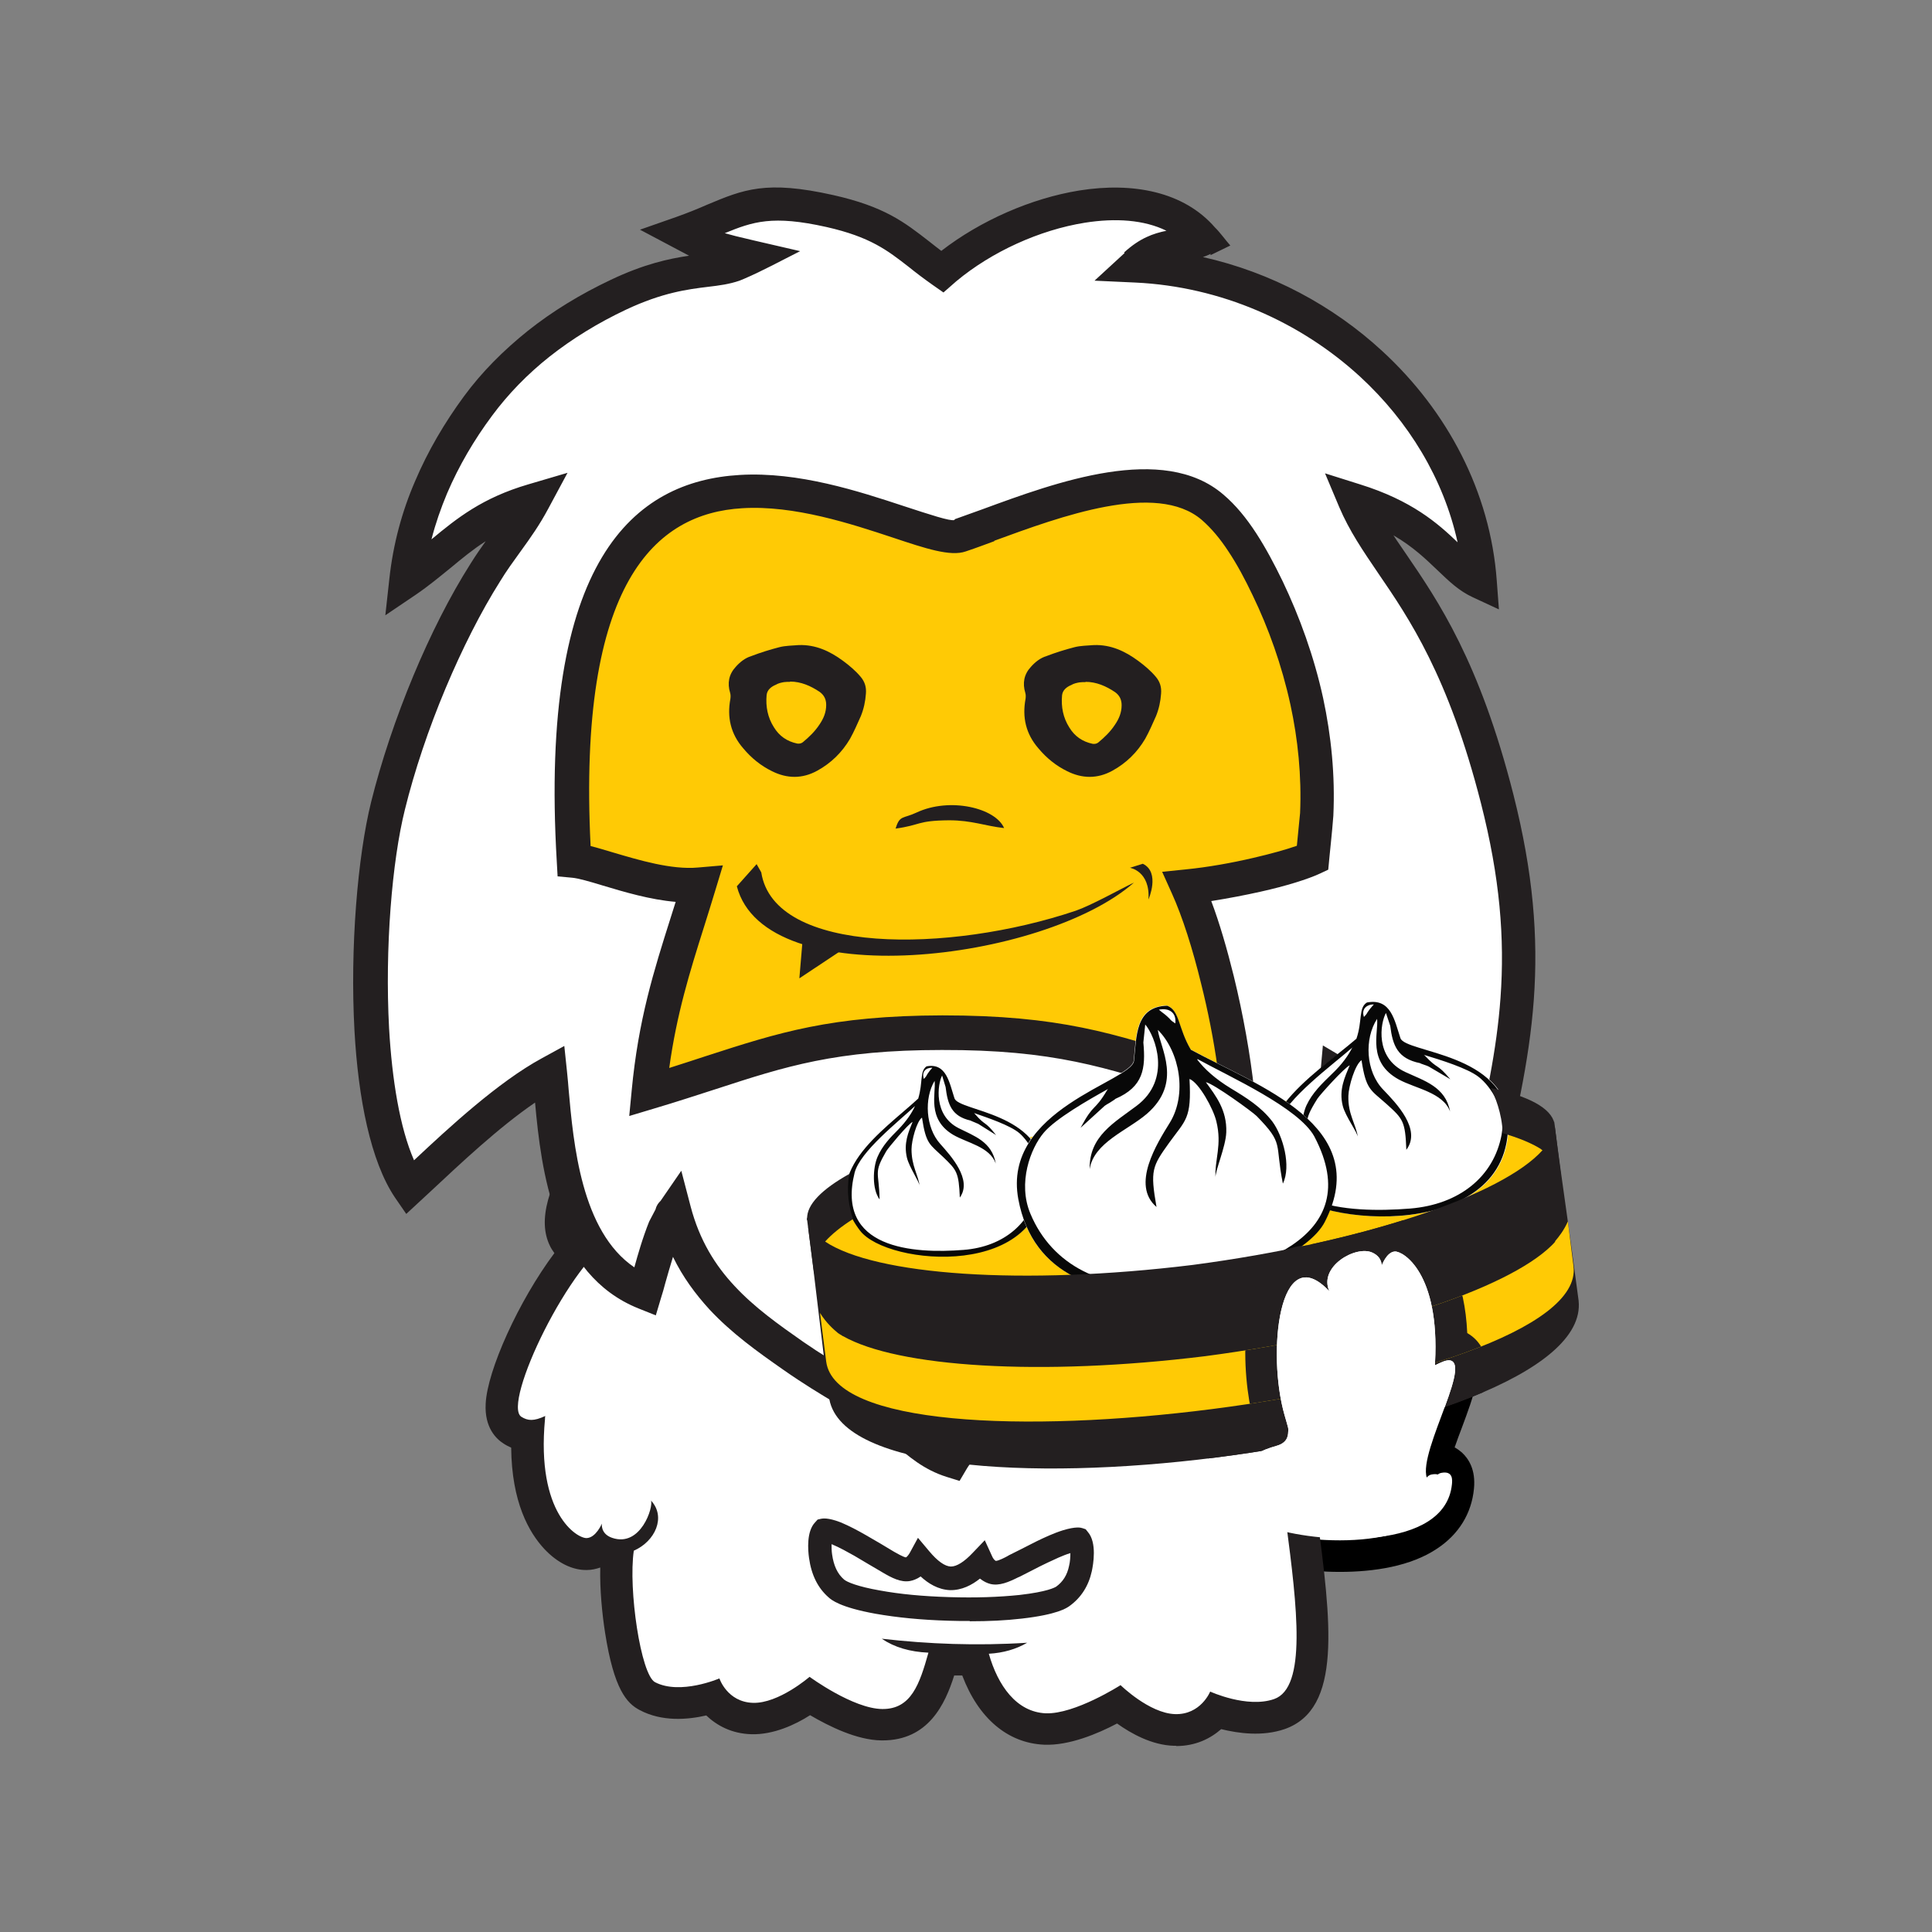 <?xml version="1.0" encoding="UTF-8"?>
<svg id="Layer_1" data-name="Layer 1" xmlns="http://www.w3.org/2000/svg" xmlns:xlink="http://www.w3.org/1999/xlink" viewBox="0 0 72 72">
  <rect x="0" y="0" width="72" height="72" fill="#808080" stroke="none"/>
  <defs>
    <style>
      .cls-1 {
        fill: #fff;
      }

      .cls-1, .cls-2, .cls-3, .cls-4 {
        fill-rule: evenodd;
      }

      .cls-5 {
        clip-path: url(#clippath-7);
      }

      .cls-6 {
        clip-path: url(#clippath-1);
      }

      .cls-7 {
        clip-path: url(#clippath-4);
      }

      .cls-2, .cls-8 {
        fill: #ffca05;
      }

      .cls-3, .cls-9 {
        fill: #231f20;
      }

      .cls-10 {
        clip-path: url(#clippath-9);
      }

      .cls-11 {
        clip-path: url(#clippath);
      }

      .cls-12 {
        clip-rule: evenodd;
      }

      .cls-12, .cls-13 {
        fill: none;
      }

      .cls-4 {
        fill: #080808;
      }

      .cls-14 {
        clip-path: url(#clippath-3);
      }

      .cls-15 {
        clip-path: url(#clippath-8);
      }

      .cls-16 {
        clip-path: url(#clippath-10);
      }
    </style>
    <clipPath id="clippath">
      <path class="cls-13" d="M58.83,48.47c.59,5.44-27.35,8.97-27.94,3.56-.29-2.25-.49-4.09-.78-6.35,.22,1.69,6.54,1.87,14.28,.92,7.73-1.02,13.75-3.03,13.54-4.72,.27,2.12,.55,3.89,.9,6.59"/>
    </clipPath>
    <clipPath id="clippath-1">
      <path class="cls-13" d="M43.45,41.36c-1.04,.13-2.06,.3-3.03,.49l.83,6.52c.99-.06,2.01-.15,3.05-.28,6.53-.83,11.85-2.95,13.32-5.11-1.97-1.72-7.66-2.45-14.18-1.61"/>
    </clipPath>
    <clipPath id="clippath-3">
      <path class="cls-12" d="M56.22,41.82c.13,4.46-7.12,3.93-8.33,2.45-1.95-2.37,1.05-4.16,2.68-5.56,.23-.67,.07-1.15,.39-1.35,.9-.17,1.03,.67,1.25,1.33,.19,.55,3.94,.55,4.02,3.13"/>
    </clipPath>
    <clipPath id="clippath-4">
      <path class="cls-12" d="M51.21,37.43c-.29,0-.48,.18-.38,.47,.15-.16,.07-.09,.18-.24,.07-.1,.1-.12,.19-.23m-.78,1.59c-.78,.68-2.5,1.94-2.77,2.82-.89,3.2,2.6,3.38,4.89,3.2,1.86-.15,3.13-1.2,3.42-2.75,.17-.92-.39-1.8-.86-2.16-.41-.32-1.41-.63-2.04-.82l.03,.02c.52,.56,.43,.26,.96,.89l-.8-.47c-.06-.03-.09-.04-.15-.06l-.14-.05s-.03-.01-.04-.02c-.84-.17-1.02-.66-1.11-1.39l-.16-.48c-.21,.38-.42,1.67,.72,2.2,.71,.33,1.5,.55,1.67,1.47-.27-.71-1.28-.85-1.91-1.19-1.19-.65-.75-1.74-.81-2.26-.48,.74-.43,1.96,.23,2.64,.47,.49,1.44,1.48,.86,2.24-.04-1.06-.12-1.15-.73-1.7-.6-.54-.77-.52-.94-1.64-.24,.16-.48,.97-.49,1.33-.02,.69,.28,1.04,.36,1.56-.01-.19-.47-.79-.57-1.19-.15-.61,.08-1.07,.26-1.51-.21,.1-1.11,1.1-1.2,1.24-.6,.95-.34,.84-.33,2.02-.34-.44-.29-1.32-.08-1.77,.22-.47,.58-.81,.95-1.17,.38-.36,.61-.69,.76-.99Zm5.78,2.8c.13,4.46-7.12,3.93-8.33,2.45-1.95-2.37,1.05-4.16,2.68-5.56,.23-.67,.07-1.15,.39-1.35,.9-.17,1.03,.67,1.25,1.33,.19,.55,3.94,.55,4.02,3.13Z"/>
    </clipPath>
    <clipPath id="clippath-7">
      <path class="cls-12" d="M37.94,44.68c1.07,5.78,10.27,3.09,11.42,.85,1.85-3.6-2.51-5.07-4.99-6.42-.48-.81-.41-1.46-.88-1.64-1.2,.03-1.14,1.15-1.24,2.06-.09,.76-4.93,1.8-4.31,5.15"/>
    </clipPath>
    <clipPath id="clippath-8">
      <path class="cls-12" d="M43.18,37.63c.37-.08,.67,.09,.62,.51-.24-.16-.12-.1-.3-.26-.12-.11-.17-.13-.31-.25m1.44,1.84c1.2,.66,3.76,1.81,4.35,2.88,2.04,3.87-2.42,5.09-5.41,5.48-2.43,.32-4.37-.68-5.17-2.6-.48-1.14,0-2.43,.5-3.02,.44-.52,1.64-1.21,2.4-1.63l-.03,.03c-.51,.86-.48,.45-1,1.42l.9-.82c.07-.05,.11-.07,.18-.11l.17-.11s.03-.02,.05-.04c1.04-.45,1.13-1.13,1.04-2.1l.07-.67c.37,.43,1,2.04-.32,3.03-.82,.62-1.78,1.13-1.75,2.36,.15-.99,1.41-1.44,2.13-2.06,1.35-1.17,.49-2.45,.41-3.13,.82,.82,1.1,2.41,.44,3.47-.47,.76-1.45,2.31-.49,3.13-.24-1.37-.16-1.51,.47-2.39,.62-.86,.84-.89,.76-2.38,.35,.13,.89,1.11,1,1.58,.22,.89-.07,1.42-.03,2.11-.03-.24,.38-1.15,.4-1.7,.03-.83-.39-1.36-.76-1.87,.3,.06,1.74,1.11,1.89,1.26,1.04,1.06,.67,.99,.98,2.52,.32-.66,0-1.78-.39-2.31-.42-.55-.97-.89-1.55-1.24-.59-.36-.98-.72-1.25-1.07Zm-6.68,5.22c1.07,5.78,10.27,3.09,11.42,.85,1.85-3.6-2.51-5.07-4.99-6.42-.48-.81-.41-1.46-.88-1.64-1.2,.03-1.14,1.15-1.24,2.06-.09,.76-4.93,1.8-4.31,5.15Z"/>
    </clipPath>
    <clipPath id="clippath-9">
      <path class="cls-13" d="M57.96,46.27h0c-.04,.05-.09,.1-.14,.15h0s0,0,0,0h0s0,0,0,0c-1.67,1.63-6.74,3.31-12.9,4.12-6.16,.76-11.48,.41-13.51-.75h0s0,0,0,0h0s0,0,0,0h-.02s0-.01,0-.01c-.06-.03-.11-.07-.16-.1h0c-.17-.14-.44-.38-.67-.75l.23,1.81c.61,4.75,28.45,1.16,27.85-3.55l-.21-1.67c-.14,.32-.34,.58-.48,.74m-1.92-2.31h0s0,0,0,0h0Z"/>
    </clipPath>
    <clipPath id="clippath-10">
      <path class="cls-13" d="M57.93,41.87h0c-.12-.58-.98-1.03-2.37-1.32,.14,.28,.42,.94,.44,1.68,.62,.18,1.12,.39,1.49,.63-1.5,1.68-6.69,3.44-13.04,4.28-6.36,.78-11.83,.38-13.7-.87,.25-.28,.6-.56,1.04-.84-.15-.44-.25-1.03-.14-1.68-1.02,.57-1.59,1.14-1.57,1.67h0s0-.04-.01-.06v.11s.01,0,.01,0h0s0,0,0,0h0s0,0,0,0h0s0,0,0,0h0s0,0,0,0h0s0,0,0,0h0s.24,1.85,.24,1.85c.61,4.75,28.45,1.16,27.85-3.55l-.25-1.98s0,.05,0,.07h0Z"/>
    </clipPath>
  </defs>
  <path d="M49.93,58.58c-1.26,0-2.45-.21-3.12-.41-1.44-.44-2.4-1.55-2.39-2.77,0-.52,.22-1.73,1.93-2.41-.46-1.74-.6-5.31,1.1-6.28,.2-.11,.55-.26,1.01-.23,.05-.06,.1-.11,.15-.17,.61-.6,1.65-1.02,2.53-.71,.13-.05,.27-.08,.41-.09,.49-.04,1.01,.2,1.47,.65,.57,.56,1.21,1.62,1.3,3.58,.23,.13,.42,.32,.55,.56,.41,.76,.07,1.67-.4,2.93-.08,.2-.17,.46-.26,.71,.11,.06,.2,.13,.27,.19,.25,.23,.52,.64,.45,1.35-.09,.93-.57,1.7-1.37,2.23-.98,.66-2.35,.87-3.63,.87Zm-3.14-3.14c.05,.1,.27,.33,.7,.46,1.14,.34,3.26,.48,4.41,.02-.63-.88-.15-2.17,.36-3.52,.06-.15,.12-.32,.18-.5-.34-.24-.53-.64-.5-1.05v-.09c.07-1.29-.12-2.05-.31-2.47-.22,.1-.48,.14-.73,.08-.2-.04-.39-.13-.54-.26,.02,.41-.17,.81-.53,1.05-.4,.27-.92,.26-1.31,0-.17,.76-.21,2.17,.11,3.3l.07,.24c.09,.32,.14,.5,.11,.77-.04,.79-.52,1.39-1.29,1.6h0c-.46,.13-.68,.29-.75,.36Zm7.04-3.54h0Zm-3.87-4.77h0s0,0,0,0Z"/>
  <path class="cls-1" d="M47.22,53.94c.46-.13,.42-.46,.43-.56,0-.11,.03,0-.14-.59-.66-2.3-.21-6.61,1.67-4.61-.41-.92,.99-1.72,1.6-1.44,.38,.17,.35,.49,.35,.49,0,0,.18-.51,.49-.53,.31-.02,1.68,.8,1.5,4.14,0,.03,0,.07,0,.1,.22-.11,.43-.21,.57-.18,.82,.19-1.47,3.88-.78,4.53,.12,.12,.18-.29,.44-.34,.46-.09,.41,.29,.4,.42-.25,2.5-4.86,2.2-6.6,1.67-1.74-.52-2.4-2.41,.07-3.1"/>
  <path class="cls-1" d="M50.13,47.09c-.03,1.08-1.57,2.98-2.04,2.31-2.06,1.91,1.84,13.07-.61,13.92-1.01,.35-2.38-.28-2.38-.28,0,0-.35,.87-1.31,.84-.96-.03-2.03-1.08-2.03-1.08,0,0-1.7,1.09-2.79,1.05-1.09-.05-1.78-1.03-2.12-2.22,.54-.03,1.02-.17,1.43-.41-1.88,.12-3.68,.05-5.42-.15,.47,.32,1.05,.49,1.74,.52-.33,1.17-.64,2.11-1.72,2.1-1.09-.01-2.71-1.2-2.71-1.2,0,0-1.15,1-2.11,.97-.96-.03-1.25-.91-1.25-.91,0,0-1.46,.63-2.4,.14-.53-.28-1-3.47-.79-4.9,.8-.35,1.21-1.26,.64-1.87,.1,.23-.38,1.76-1.45,1.39-.44-.15-.38-.53-.38-.53,0,0-.22,.53-.57,.54-.35,.01-1.88-.9-1.55-4.43,0-.04,0-.08,.01-.12-.43,.2-.65,.18-.89,.03-.74-.47,1.85-5.88,3.54-6.72-3.79,1.13,.9-5.23,1.62-5.73l-.42,.17s-.52,.19-.96,.27c-.44,.08-.8,.1-.68-.17,.45-1.01,1.79-2.88,4.75-3.24,.06-.86-2-.27-1.54-.65,1.74-1.48,4.46-1.73,6.64-1.26,.17-.1-1.51-.69-2.1-.63,.52-.57,4.32-1.24,5.03,.85,.49-1.17,3.27-2.13,4.52-1.28-.61,.2-1.05,.32-1.63,1.01,.22-.1,3.96-2.44,8.77,.72,.43,.41-1.43,.27-1.66,.63,2.26,.41,3.76,1.92,4.59,3.44,.14,.26-.25,.23-.69,.13-.44-.1-.92-.28-.94-.32l-.36-.16c1.38,1.32,3.24,5.98,3.13,7.09-.04,.38-.56,.15-.88,.16"/>
  <path class="cls-9" d="M43.83,65.06s-.05,0-.08,0c-.81-.02-1.59-.45-2.12-.83-.72,.38-1.79,.83-2.72,.79-1.36-.06-2.45-.99-3.05-2.58-.1,0-.2,0-.3,0-.34,1.08-.97,2.42-2.67,2.42-.01,0-.03,0-.04,0-.92-.01-1.96-.53-2.66-.94-.56,.36-1.37,.73-2.18,.71-.75-.02-1.3-.33-1.69-.7-.7,.16-1.65,.24-2.48-.2-.48-.25-.96-.77-1.29-2.88-.11-.7-.2-1.62-.18-2.43h-.01c-.15,.05-.31,.09-.49,.09-.53,.01-1.09-.26-1.58-.78-.58-.62-1.22-1.75-1.24-3.78-.09-.04-.19-.09-.28-.15-.27-.17-.72-.59-.67-1.49,.06-1.24,1.23-3.83,2.56-5.61-.07-.1-.13-.19-.17-.28-.45-.93-.1-2.23,1.15-4.21,.08-.13,.17-.27,.27-.41-.12-.08-.24-.18-.34-.31-.3-.38-.35-.89-.14-1.36,.26-.59,1.11-2.16,3.06-3.15-.05-.36,.05-.81,.47-1.16,1.25-1.06,2.82-1.56,4.37-1.71,.02-.03,.04-.05,.06-.07,.76-.84,2.95-1.14,4.4-.85,.63,.13,1.16,.36,1.6,.69,.46-.31,1.01-.57,1.63-.75,1.33-.39,2.58-.28,3.43,.28,1.86-.3,4.36-.1,7.15,1.73,.06,.04,.12,.09,.17,.14,.38,.37,.52,.87,.37,1.34,1.44,.91,2.32,2.17,2.78,3.01,.26,.47,.23,1.02-.08,1.42-.14,.18-.3,.3-.47,.39,1.07,2.05,1.93,4.6,1.83,5.62-.04,.4-.23,.74-.53,.98-.21,.16-.43,.24-.64,.28-.45,1.06-1.36,2.09-2.19,2.34-.04,.01-.08,.02-.12,.03-.25,1.15,.13,4.04,.35,5.69,.54,4.09,.96,7.31-1.2,8.06-.82,.28-1.71,.16-2.36,0-.4,.35-.95,.63-1.68,.63Zm-2.08-3.44c.3,0,.6,.12,.83,.34,.35,.34,.96,.74,1.24,.75,.04,0,.12,0,.19-.12,.11-.31,.32-.53,.63-.66,.31-.14,.65-.09,.95,.05,.35,.16,1.01,.33,1.41,.26,.37-.74-.03-3.74-.27-5.55-.48-3.64-.89-6.79,.56-8.14,.25-.23,.59-.34,.92-.31,.03,0,.06,0,.08,.01,.3-.32,.65-.92,.66-1.18,.01-.48,.31-.88,.73-1.06-.44-1.52-1.68-4.42-2.6-5.3-.42-.4-.48-1.04-.16-1.52,.09-.13,.19-.23,.31-.31-.57-.43-1.28-.79-2.16-.95-.38-.07-.71-.33-.87-.68-.16-.36-.13-.77,.08-1.1,0-.01,.01-.02,.02-.03-2.63-.94-4.65-.15-5.5,.31-.06,.03-.11,.06-.13,.07-.5,.23-1.1,.08-1.43-.36-.11-.15-.18-.31-.22-.48-.37,.19-.6,.39-.65,.49-.19,.45-.64,.73-1.13,.72-.49-.02-.92-.33-1.07-.8-.05-.15-.16-.33-.56-.48-.03,0-.05-.02-.08-.03-.04,.36-.24,.7-.56,.9-.26,.16-.57,.22-.87,.15-1.08-.23-2.52-.29-3.81,.07,.11,.23,.15,.5,.13,.77-.04,.56-.47,1.02-1.03,1.09-.96,.12-1.7,.42-2.26,.78,.19,.11,.35,.27,.46,.47,.28,.52,.13,1.16-.34,1.5-.52,.46-1.92,2.44-2.42,3.61,.51-.04,1,.25,1.2,.74,.23,.57-.02,1.21-.57,1.49-.87,.44-2.32,3.06-2.84,4.52,.12,.04,.24,.09,.34,.17,.34,.25,.53,.66,.48,1.08v.1c-.15,1.48,.08,2.3,.31,2.75,.27-.17,.6-.23,.94-.14,.13,.03,.25,.09,.36,.17,.04-.34,.23-.65,.53-.85,.48-.31,1.11-.24,1.5,.18,.49,.51,.69,1.21,.55,1.9-.11,.56-.44,1.08-.91,1.46-.03,1.06,.2,2.59,.42,3.22,.32,.02,.82-.08,1.18-.23,.32-.13,.67-.17,.98-.01,.3,.15,.52,.38,.6,.71,.06,.11,.13,.12,.17,.12h0c.28,0,.91-.36,1.29-.68,.42-.36,1.02-.38,1.47-.06,.64,.46,1.61,.97,2.03,.97,.06,0,.09,0,.09,0,0,0,.02-.02,.03-.03-.29-.11-.57-.25-.82-.42-.45-.31-.63-.88-.44-1.39,.19-.51,.7-.82,1.24-.76,1.77,.2,3.47,.25,5.21,.15,.54-.03,1.04,.31,1.2,.83,.16,.52-.06,1.08-.52,1.36-.11,.07-.23,.13-.35,.18,.14,.15,.3,.25,.49,.26,.42,.01,1.43-.43,2.11-.86,.19-.12,.42-.18,.63-.18Zm2.25,.98h0Zm-16.09-.43h0s0,0,0,0Zm-4.76-5.8s0,0,0,0c0,0,0,0,0,0Zm2.1-15.06s-.01,0-.02,.01c0,0,.01,0,.02-.01Zm-2.09-1.45h0s0,0,0,0Zm0,0s0,0,0,0c0,0,0,0,0,0Zm0,0s0,0,0,0c0,0,0,0,0,0Zm0,0s0,0,0,0c0,0,0,0,0,0Zm0,0s0,0,0,0c0,0,0,0,0,0Zm0,0s0,0,0,0c0,0,0,0,0,0Zm0,0h0s0,0,0,0Zm0,0s0,0,0,0c0,0,0,0,0,0Zm0,0s0,0,0,0c0,0,0,0,0,0Zm0,0s0,0,0,0c0,0,0,0,0,0Zm0,0s0,0,0,0c0,0,0,0,0,0Zm26.09-.41s0,0,0,0c0,0,0,0,0,0Zm0,0s0,0,0,0c0,0,0,0,0,0Zm0,0s0,0,0,0c0,0,0,0,0,0Zm0,0s0,0,0,0c0,0,0,0,0,0Zm0,0s0,0,0,0c0,0,0,0,0,0Zm0,0s0,0,0,0c0,0,0,0,0,0Zm0,0s0,0,0,0c0,0,0,0,0,0Zm0,0s0,0,0,0c0,0,0,0,0,0Zm0,0s0,0,0,0c0,0,0,0,0,0Zm0,0s0,0,0,0c0,0,0,0,0,0Zm0,0h0s0,0,0,0Zm0,0s0,0,0,0c0,0,0,0,0,0Zm0,0s0,0,0,0c0,0,0,0,0,0Zm0,0s0,0,0,0c0,0,0,0,0,0Zm0,0s0,0,0,0c0,0,0,0,0,0Zm0,0s0,0,0,0c0,0,0,0,0,0Zm0,0h0s0,0,0,0Z"/>
  <path class="cls-1" d="M50.13,47.09c-.03,1.08-1.57,2.98-2.04,2.31-2.06,1.91,1.84,13.07-.61,13.92-1.01,.35-2.38-.28-2.38-.28,0,0-.35,.87-1.31,.84-.96-.03-2.03-1.08-2.03-1.08,0,0-1.7,1.09-2.79,1.05-1.09-.05-1.78-1.03-2.12-2.22,.54-.03,1.02-.17,1.43-.41-1.88,.12-3.68,.05-5.42-.15,.47,.32,1.05,.49,1.74,.52-.33,1.17-.64,2.11-1.72,2.1-1.09-.01-2.71-1.2-2.71-1.2,0,0-1.15,1-2.11,.97-.96-.03-1.25-.91-1.25-.91,0,0-1.46,.63-2.4,.14-.53-.28-1-3.47-.79-4.9,.8-.35,1.21-1.26,.64-1.87,.1,.23-.38,1.76-1.45,1.39-.44-.15-.38-.53-.38-.53,0,0-.22,.53-.57,.54-.35,.01-1.88-.9-1.55-4.43,0-.04,0-.08,.01-.12-.43,.2-.65,.18-.89,.03-.74-.47,1.85-5.88,3.54-6.72-3.79,1.13,.9-5.23,1.62-5.73l-.42,.17s-.52,.19-.96,.27c-.44,.08-.8,.1-.68-.17,.45-1.01,1.79-2.88,4.75-3.24,.06-.86-2-.27-1.54-.65,1.74-1.48,4.46-1.73,6.64-1.26,.17-.1-1.51-.69-2.1-.63,.52-.57,4.32-1.24,5.03,.85,.49-1.17,3.27-2.13,4.52-1.28-.61,.2-1.05,.32-1.63,1.01,.22-.1,3.96-2.44,8.77,.72,.43,.41-1.43,.27-1.66,.63,2.26,.41,3.76,1.92,4.59,3.44,.14,.26-.25,.23-.69,.13-.44-.1-.92-.28-.94-.32l-.36-.16c1.38,1.32,3.24,5.98,3.13,7.09-.04,.38-.56,.15-.88,.16"/>
  <path class="cls-9" d="M36.15,60.41c-.26,0-.52,0-.79-.01-1.04-.03-1.93-.12-2.73-.26-1.33-.24-1.65-.52-1.75-.61-.4-.35-.64-.83-.73-1.47-.04-.29-.1-.99,.23-1.33l.09-.1,.13-.03c.06-.01,.25-.05,.72,.13,.34,.14,.67,.32,.95,.48,.18,.11,.37,.21,.55,.32,.15,.09,.3,.18,.45,.27l.05,.03c.09,.05,.33,.19,.44,.21,.04-.02,.09-.08,.14-.16l.31-.57,.42,.5c.31,.37,.58,.56,.8,.57,0,0,0,0,.01,0,.21,0,.49-.17,.81-.51l.45-.47,.27,.59c.04,.1,.1,.16,.14,.18,.1,0,.35-.13,.44-.18l.05-.03c.15-.08,.31-.15,.46-.23,.19-.1,.38-.19,.57-.29,.29-.14,.63-.3,.98-.41,.49-.15,.67-.1,.73-.08l.12,.04,.08,.1c.35,.4,.2,1.22,.15,1.46-.12,.55-.4,.99-.83,1.3-.11,.08-.46,.32-1.78,.47-.6,.07-1.23,.1-1.94,.1Zm-5.16-2.86c0,.11,0,.25,.02,.38,.06,.42,.2,.72,.44,.93,.11,.1,.53,.27,1.33,.41,.76,.14,1.61,.22,2.6,.25,.98,.03,1.83,0,2.61-.08,1.05-.12,1.32-.28,1.37-.31,.25-.18,.41-.43,.48-.77,.04-.16,.05-.34,.05-.48,0,0,0,0,0,0-.3,.09-.6,.24-.86,.36-.19,.09-.37,.18-.56,.28-.16,.08-.31,.16-.47,.24l-.05,.02c-.36,.18-.71,.33-1.04,.25-.12-.03-.25-.09-.39-.2-.3,.24-.68,.44-1.12,.43-.44-.02-.81-.25-1.09-.51-.14,.1-.29,.15-.4,.17-.34,.06-.68-.12-1.02-.32l-.05-.03c-.15-.09-.31-.18-.46-.27-.18-.11-.36-.21-.54-.32-.25-.14-.55-.31-.84-.43Zm8.88,.09h0Zm-8.85-.33"/>
  <path class="cls-2" d="M21.37,21.02c.09-.19,.18-.37,.29-.56,2.85-7.25,10.95-.63,13.5-1.5,2.75-.95,7.77-3.23,10.23-1.14,.9,.77,1.59,1.95,2.24,3.28,1.26,2.62,2.15,5.84,1.99,9.19l-.17,1.76c-.82,.39-3.16,.97-5.08,1.16,.93,2.07,1.75,5.64,2.04,8.32-4.47-1.41-6.55-2.41-11.98-2.4-5.57,0-7.42,1.08-11.9,2.41,.33-3.43,1.16-5.55,2.03-8.42-1.83,.15-4.12-.89-5.07-.99-.33-2.54,.07-8.96,1.89-11.13Z"/>
  <path class="cls-9" d="M22.5,41.58v-.04c.27-2.81,.87-4.71,1.57-6.92,.15-.47,.3-.96,.46-1.47-1.2,.09-2.57-.32-3.67-.65-.56-.17-1.05-.31-1.37-.34h-.02s0-.02,0-.02c-.15-1.16-.17-3.37,.14-5.71,.33-2.55,.96-4.48,1.75-5.43,.09-.19,.18-.37,.29-.56,.87-2.21,2.29-3.33,4.35-3.43,.11,0,.22,0,.33,0,1.69,0,3.5,.63,5.11,1.19,1.57,.54,2.93,1.02,3.72,.74,.35-.12,.73-.26,1.14-.41,1.41-.52,3.16-1.16,4.81-1.44,1.94-.33,3.35-.09,4.31,.72,1,.85,1.72,2.21,2.24,3.29,1.01,2.09,2.17,5.39,1.99,9.21l-.17,1.78h-.01c-.81,.39-3.14,.97-5.05,1.17,.99,2.21,1.77,5.84,2.03,8.29v.04s-.03-.01-.03-.01c-.67-.21-1.28-.41-1.87-.6-3.29-1.08-5.47-1.79-10.03-1.79-.03,0-.05,0-.08,0-4.41,0-6.5,.68-9.39,1.62-.77,.25-1.57,.51-2.5,.79h-.03Zm2.09-8.47v.03c-.17,.52-.33,1.02-.48,1.51-.69,2.19-1.29,4.09-1.56,6.87,.91-.27,1.7-.53,2.47-.78,2.89-.94,4.98-1.62,9.4-1.62h.08c4.57,0,6.75,.71,10.04,1.79,.58,.19,1.18,.39,1.84,.59-.31-2.87-1.16-6.34-2.03-8.27v-.03s.02,0,.02,0c1.91-.19,4.24-.77,5.06-1.15l.17-1.75c.18-3.8-.98-7.09-1.99-9.18-.52-1.08-1.24-2.43-2.23-3.28-2.13-1.82-6.31-.29-9.07,.73-.41,.15-.79,.29-1.14,.41-.81,.28-2.18-.19-3.75-.74-1.71-.59-3.65-1.27-5.42-1.18-2.04,.1-3.45,1.22-4.31,3.41-.11,.19-.2,.37-.29,.56h0c-.79,.95-1.41,2.87-1.75,5.42-.3,2.32-.29,4.52-.14,5.68,.33,.04,.81,.18,1.36,.34,1.11,.33,2.49,.74,3.69,.64h.04Z"/>
  <path class="cls-1" d="M42.31,9.88c.95-.87,1.65-.56,2.53-.99-2-2.41-6.92-1.21-9.73,1.21-1.42-1-1.89-1.74-4.19-2.25-2.94-.66-3.38,.05-5.49,.79l1.14,.6c.51,.14,.89,.23,1.37,.34l-.39,.2c-.06,.02-.13,.05-.2,.08-.94,.32-2.11,.07-4.31,1.11-2.14,1.01-3.95,2.41-5.23,4.15-1.39,1.88-2.39,4.04-2.66,6.5,1.54-1.04,2.39-2.27,4.7-2.95-.51,.95-1.11,1.62-1.77,2.66-1.53,2.4-2.92,5.85-3.63,8.7-.88,3.54-1.1,11.44,.8,14.24,1.27-1.18,3.42-3.28,5.22-4.26,.22,2.21,.33,6.87,3.55,8.16,.13-.44,.26-.97,.44-1.52,.08-.24,.2-.61,.3-.85l.25-.49c.01-.09,.06-.11,.1-.16,.72,2.73,2.53,4.06,4.44,5.4,1,.7,1.97,1.23,2.94,1.84,1.13,.71,1.75,1.67,2.95,2.06,.84-1.44,3.88-2.92,5.53-4.05,1.99-1.38,2.95-2.3,3.98-4.47l.39-.8,.94,3.07c2.69-1.66,3.15-4.08,3.53-8.16,2.99,1.76,4.07,3.53,5.37,4.33,1.33-5.26,2.05-8.87,.6-14.57-1.81-7.12-4.22-8.53-5.31-11.12,2.99,.93,3.51,2.51,4.68,3.05-.45-6.35-6.19-11.49-12.84-11.81m-6.53,10.07c2.52-.87,7.14-2.97,9.39-1.05,.83,.71,1.46,1.79,2.06,3.02,1.15,2.4,1.97,5.36,1.83,8.44l-.15,1.62c-.75,.36-2.9,.89-4.66,1.07,.86,1.9,1.61,5.18,1.87,7.64-4.11-1.29-6.01-2.21-11-2.2-5.12,0-6.81,.99-10.92,2.21,.3-3.15,1.07-5.1,1.86-7.73-1.68,.14-3.78-.82-4.66-.91-1.26-21.13,12.53-11.46,14.39-12.11Z"/>
  <path class="cls-9" d="M45.12,9.46c-.1,.05-.2,.09-.29,.12,2.54,.57,4.85,1.81,6.69,3.51,2.41,2.22,4.02,5.23,4.26,8.55l.08,1.07-.97-.45c-.52-.24-.88-.59-1.32-1.01-.42-.4-.9-.87-1.64-1.3,.14,.22,.3,.44,.46,.68,1.21,1.77,2.75,4.02,4.01,8.98,.74,2.92,.93,5.31,.76,7.65-.17,2.32-.69,4.57-1.36,7.23l-.21,.84-.74-.45c-.56-.35-1.05-.82-1.64-1.39-.72-.69-1.58-1.53-2.86-2.39-.17,1.63-.4,2.98-.83,4.13-.55,1.46-1.42,2.58-2.89,3.49l-.7,.43-.71-2.32c-.43,.82-.88,1.46-1.41,2.04-.66,.72-1.43,1.32-2.46,2.03-.49,.34-1.07,.69-1.67,1.06-1.48,.89-3.14,1.9-3.66,2.79l-.26,.44-.48-.15c-.86-.27-1.43-.77-2.02-1.28-.33-.29-.68-.59-1.08-.84-.28-.18-.64-.39-.99-.6-.64-.38-1.28-.77-1.98-1.26-.99-.69-1.95-1.38-2.77-2.26-.52-.57-.99-1.2-1.36-1.96h0c-.11,.35-.2,.68-.29,.99-.05,.19-.1,.37-.15,.52l-.2,.67-.65-.26c-3.14-1.26-3.62-5.13-3.85-7.67-1.35,.92-2.8,2.29-3.85,3.27l-.95,.88-.42-.61c-.91-1.35-1.37-3.7-1.51-6.22-.17-3.1,.12-6.5,.62-8.52,.37-1.49,.92-3.14,1.58-4.72,.63-1.51,1.36-2.96,2.13-4.17,.2-.32,.39-.59,.56-.83-.47,.3-.88,.64-1.29,.98-.42,.34-.84,.69-1.31,1.01l-1.14,.77,.15-1.36c.14-1.29,.47-2.51,.96-3.64,.48-1.13,1.1-2.18,1.82-3.16,.66-.9,1.47-1.71,2.38-2.44,.93-.74,1.97-1.37,3.09-1.9,1.24-.59,2.17-.79,2.92-.9l-1.83-.97,1.37-.48c.42-.15,.79-.3,1.13-.45h0c1.36-.57,2.2-.92,4.7-.36,1.91,.43,2.64,1,3.58,1.73,.14,.11,.29,.23,.45,.35,1.46-1.13,3.35-1.96,5.14-2.25,2-.32,3.9,.04,5.06,1.38,.17,.16,.4,.48,.57,.67l-.74,.36Zm-3.23-.05c.59-.54,1.09-.71,1.58-.81-.83-.41-1.9-.48-3.04-.3-1.69,.27-3.47,1.08-4.79,2.18l-.48,.42-.4-.28c-.34-.24-.63-.46-.89-.67-.81-.63-1.44-1.12-3.07-1.49-2.01-.45-2.74-.2-3.79,.23l.41,.11c.21,.05,.43,.1,.67,.16l1.73,.4c-.68,.34-1.39,.73-2.09,1.03-.05,.02-.1,.04-.17,.07-.38,.13-.75,.18-1.18,.23-.74,.09-1.69,.21-3.05,.85-1.04,.49-2,1.08-2.85,1.75-.82,.65-1.54,1.39-2.14,2.2-.67,.9-1.24,1.87-1.68,2.9-.23,.55-.43,1.12-.58,1.71,.95-.79,1.9-1.55,3.61-2.05l1.46-.43-.72,1.34c-.32,.6-.66,1.08-1.03,1.59-.26,.36-.53,.73-.76,1.11-.72,1.14-1.42,2.53-2.03,3.98-.64,1.52-1.17,3.11-1.52,4.53-.48,1.92-.75,5.17-.59,8.15,.11,1.92,.4,3.71,.93,4.92,1.3-1.22,3.14-2.92,4.76-3.8l.84-.46,.1,.95c.03,.32,.05,.49,.06,.66,.18,2.03,.47,5.3,2.45,6.64,.07-.26,.15-.53,.23-.79h0c.08-.26,.21-.64,.32-.91l.02-.04,.22-.42c.04-.16,.11-.24,.19-.32l.77-1.12,.35,1.34c.33,1.25,.91,2.18,1.63,2.95,.74,.8,1.64,1.44,2.57,2.09,.62,.43,1.27,.82,1.91,1.21,.31,.19,.62,.38,1.01,.62,.48,.3,.86,.63,1.23,.95,.38,.33,.74,.65,1.16,.86,.83-1,2.38-1.94,3.78-2.79,.6-.37,1.18-.71,1.61-1.01,.96-.66,1.67-1.21,2.24-1.84,.57-.62,1.03-1.35,1.52-2.38,.2-.59,.8-1.64,1.1-2.25l1.16,3.77c.81-.65,1.33-1.43,1.69-2.37,.47-1.26,.68-2.83,.86-4.82l.09-1,.86,.51c1.9,1.12,3.05,2.23,3.96,3.11,.25,.24,.49,.47,.71,.67,.54-2.2,.95-4.12,1.09-6.07,.16-2.21-.02-4.47-.73-7.25-1.21-4.74-2.68-6.89-3.83-8.57-.57-.84-1.07-1.57-1.45-2.46l-.53-1.26,1.3,.41c1.93,.6,2.9,1.45,3.64,2.16-.52-2.37-1.83-4.51-3.63-6.17-2.22-2.04-5.19-3.36-8.38-3.51l-1.52-.07,1.12-1.03Zm-4.84,10.76c-.33,.12-.64,.24-1.06,.38-.57,.2-1.5-.11-2.7-.51-1.57-.52-3.69-1.22-5.63-1.1-3.22,.19-6.14,2.74-5.65,12.59,.25,.06,.53,.15,.84,.24,.95,.28,2.17,.65,3.16,.56l.93-.08-.27,.89c-.14,.47-.29,.94-.43,1.39-.54,1.71-1.02,3.25-1.3,5.27,.48-.15,.93-.3,1.36-.44,2.72-.88,4.66-1.51,8.82-1.52,4.34,0,6.39,.66,9.48,1.67l.77,.25c-.14-1-.35-2.08-.61-3.11-.31-1.27-.69-2.48-1.09-3.36l-.36-.8,.88-.09c.81-.08,1.71-.24,2.52-.43,.65-.15,1.22-.31,1.62-.45l.12-1.22c.06-1.38-.08-2.75-.36-4.04-.32-1.47-.82-2.86-1.41-4.08-.28-.59-.58-1.15-.9-1.63-.3-.46-.63-.86-1-1.18-1.69-1.44-5.26-.12-7.72,.78Zm-1.47-.82c.22-.08,.61-.22,1.03-.37,2.75-1.01,6.73-2.48,8.98-.55,.46,.39,.86,.88,1.23,1.45,.35,.54,.67,1.14,.98,1.78,.63,1.32,1.17,2.8,1.51,4.36,.3,1.4,.45,2.87,.38,4.38-.05,.67-.13,1.34-.19,2.01l-.32,.15c-.43,.2-1.25,.46-2.2,.67-.58,.13-1.21,.25-1.84,.35,.31,.82,.59,1.79,.84,2.8,.35,1.43,.62,2.95,.76,4.25l.1,.96-.92-.29c-.61-.19-1.18-.38-1.73-.56-2.97-.97-4.95-1.62-9.09-1.61-3.95,0-5.82,.61-8.43,1.46-.69,.22-1.44,.47-2.32,.73l-.9,.27,.09-.94c.25-2.65,.82-4.45,1.46-6.47l.18-.57c-.95-.08-1.92-.37-2.72-.61-.49-.15-.91-.27-1.14-.29l-.54-.05-.03-.54c-.67-11.28,2.89-14.19,6.82-14.42,2.19-.13,4.44,.61,6.11,1.16,.98,.32,1.73,.57,1.89,.52Z"/>
  <path class="cls-9" d="M40.46,25.42c-.08,0-.16,0-.23,.01-.11,.02-.21,.04-.31,.1-.17,.07-.32,.19-.34,.38-.04,.43,.04,.84,.27,1.2,.2,.33,.49,.53,.87,.61,.07,.01,.15,0,.21-.05,.23-.19,.45-.4,.62-.66,.15-.22,.25-.45,.25-.73,0-.21-.08-.37-.25-.49-.33-.22-.69-.38-1.1-.38m.32-1.37c.62-.02,1.15,.22,1.65,.59,.23,.17,.47,.37,.66,.6,.15,.18,.21,.38,.19,.62-.02,.29-.08,.57-.19,.84-.13,.29-.25,.57-.4,.84-.3,.51-.71,.91-1.22,1.19-.56,.31-1.13,.3-1.69,.02-.41-.2-.77-.49-1.07-.85-.47-.54-.61-1.16-.48-1.85,.01-.08,.01-.15-.01-.22-.11-.36-.05-.69,.21-.97,.16-.18,.35-.33,.58-.4,.34-.13,.69-.24,1.04-.33,.23-.06,.49-.06,.73-.08Zm-11.32,1.37c-.08,0-.16,0-.23,.01-.11,.02-.21,.04-.31,.1-.17,.07-.32,.19-.34,.38-.04,.43,.04,.84,.27,1.2,.2,.33,.49,.53,.87,.61,.07,.01,.15,0,.21-.05,.23-.19,.45-.4,.62-.66,.15-.22,.25-.45,.25-.73,0-.21-.08-.37-.25-.49-.33-.22-.69-.38-1.1-.38Zm.32-1.37c.62-.02,1.15,.22,1.65,.59,.23,.17,.47,.37,.66,.6,.15,.18,.21,.38,.19,.62-.02,.29-.08,.57-.19,.84-.13,.29-.25,.57-.4,.84-.3,.51-.71,.91-1.22,1.19-.56,.31-1.13,.3-1.69,.02-.41-.2-.77-.49-1.07-.85-.47-.54-.61-1.16-.48-1.85,.01-.08,.01-.15-.01-.22-.11-.36-.05-.69,.21-.97,.16-.18,.35-.33,.58-.4,.34-.13,.69-.24,1.04-.33,.23-.06,.49-.06,.73-.08Z"/>
  <path class="cls-3" d="M28.2,32.21l.17,.3c.48,3.08,7,3.02,11.72,1.43,.58-.2,1.67-.81,2.17-1.05-3.36,2.96-13.74,4.2-14.8,.14l.74-.83Z"/>
  <path class="cls-9" d="M58.83,48.47c.59,5.44-27.35,8.97-27.94,3.56-.29-2.25-.49-4.09-.78-6.35,.22,1.69,6.54,1.87,14.28,.92,7.73-1.02,13.75-3.03,13.54-4.72,.27,2.12,.55,3.89,.9,6.59"/>
  <g class="cls-11">
    <path class="cls-9" d="M50.29,58.52c-1.26,0-2.45-.21-3.12-.41-1.44-.44-2.4-1.55-2.39-2.77,0-.52,.22-1.73,1.93-2.41-.46-1.74-.6-5.31,1.1-6.28,.2-.11,.55-.26,1.01-.23,.05-.06,.1-.11,.15-.17,.61-.6,1.65-1.02,2.53-.71,.13-.05,.27-.08,.41-.09,.49-.03,1.01,.2,1.47,.65,.57,.56,1.21,1.62,1.3,3.58,.23,.13,.42,.32,.55,.56,.41,.76,.07,1.67-.4,2.93-.08,.2-.17,.46-.26,.71,.11,.06,.2,.13,.27,.19,.25,.23,.53,.64,.45,1.35-.09,.93-.57,1.7-1.37,2.23-.98,.66-2.35,.87-3.63,.87Zm-3.14-3.14c.05,.1,.27,.33,.7,.46,1.14,.34,3.26,.48,4.41,.02-.63-.88-.15-2.17,.36-3.52,.06-.15,.12-.32,.18-.5-.34-.24-.53-.64-.5-1.05v-.09c.07-1.29-.12-2.05-.31-2.47-.22,.1-.48,.14-.73,.08-.2-.04-.39-.13-.54-.26,.02,.41-.17,.81-.53,1.05-.4,.27-.92,.26-1.3,0-.17,.76-.21,2.17,.11,3.3l.07,.24c.09,.32,.14,.5,.11,.77-.04,.79-.52,1.39-1.29,1.6h0c-.46,.13-.68,.29-.75,.36Zm.11-2.64s0,0,0,0c0,0,0,0,0,0Zm3.06-5.66h0s0,0,0,0Z"/>
    <path class="cls-1" d="M47.58,53.88c.46-.13,.42-.46,.43-.56,0-.11,.03,0-.14-.59-.66-2.3-.21-6.61,1.67-4.61-.41-.92,.99-1.72,1.6-1.44,.38,.17,.35,.49,.35,.49,0,0,.18-.51,.49-.53,.31-.02,1.68,.8,1.5,4.14,0,.03,0,.07,0,.1,.22-.11,.43-.21,.57-.18,.82,.19-1.47,3.88-.78,4.53,.12,.12,.18-.29,.44-.34,.46-.09,.41,.29,.4,.42-.25,2.5-4.86,2.2-6.6,1.67-1.74-.52-2.4-2.41,.07-3.1"/>
  </g>
  <path class="cls-8" d="M43.45,41.36c-1.04,.13-2.06,.3-3.03,.49l.83,6.52c.99-.06,2.01-.15,3.05-.28,6.53-.83,11.85-2.95,13.32-5.11-1.97-1.72-7.66-2.45-14.18-1.61"/>
  <g class="cls-6">
    <path d="M63.24,58.77c-1.46,0-2.9-.33-3.66-.61-1.38-.51-2.24-1.65-2.16-2.84,.04-.51,.31-1.67,2.02-2.23-.34-1.72-.26-5.2,1.45-6.04,.2-.1,.55-.22,1-.16,.05-.05,.1-.1,.16-.15,.63-.55,1.66-.89,2.5-.54,.13-.04,.26-.06,.41-.06h0c.47,0,.96,.25,1.37,.72,.52,.58,1.08,1.65,1.05,3.56,.22,.14,.39,.34,.51,.58,.35,.77-.03,1.63-.57,2.82-.09,.19-.19,.44-.3,.68,.11,.07,.19,.14,.25,.2,.23,.24,.47,.66,.36,1.34-.15,.9-.65,1.62-1.47,2.09-.82,.48-1.88,.65-2.93,.65Zm-3.51-3.26c.05,.1,.24,.34,.65,.49,1.09,.4,3.14,.66,4.29,.28-.56-.89-.02-2.12,.56-3.41,.06-.14,.14-.31,.21-.47-.31-.25-.47-.65-.42-1.05v-.08c.15-1.22,.02-1.96-.13-2.39-.22,.09-.47,.11-.72,.04-.2-.05-.38-.15-.51-.29-.02,.39-.22,.75-.57,.95-.41,.24-.91,.2-1.27-.08-.21,.73-.34,2.09-.09,3.21l.05,.23c.07,.33,.11,.49,.06,.76-.09,.77-.59,1.32-1.35,1.48h0c-.46,.1-.68,.24-.75,.31Zm.27-2.56s0,0,0,0c0,0,0,0,0,0Z"/>
    <path class="cls-1" d="M60.23,54.07c.45-.1,.44-.43,.45-.52,.02-.11,.03,0-.1-.58-.5-2.28,.2-6.44,1.91-4.38-.34-.92,1.07-1.61,1.64-1.31,.35,.19,.31,.49,.31,.49,0,0,.2-.48,.5-.48,.3,0,1.58,.88,1.21,4.12,0,.03,0,.07-.01,.1,.22-.1,.43-.18,.56-.14,.79,.24-1.66,3.68-1.03,4.36,.11,.12,.19-.27,.45-.3,.45-.06,.38,.31,.36,.43-.4,2.41-4.86,1.84-6.52,1.23-1.66-.62-2.19-2.48,.26-3.01"/>
  </g>
  <path class="cls-8" d="M43.93,41.3c1.04-.13,2.07-.22,3.05-.28l.83,6.52c-.97,.19-1.98,.36-3.03,.49-6.53,.83-12.21,.11-14.18-1.61,1.47-2.16,6.8-4.29,13.32-5.12"/>
  <path class="cls-1" d="M56.22,41.82c.13,4.46-7.12,3.93-8.33,2.45-1.95-2.37,1.05-4.16,2.68-5.56,.23-.67,.07-1.15,.39-1.35,.9-.17,1.03,.67,1.25,1.33,.19,.55,3.94,.55,4.02,3.13"/>
  <g class="cls-14">
    <path class="cls-9" d="M50.29,58.52c-1.26,0-2.45-.21-3.12-.41-1.44-.44-2.4-1.55-2.39-2.77,0-.52,.22-1.73,1.93-2.41-.46-1.74-.6-5.31,1.1-6.28,.2-.11,.55-.26,1.01-.23,.05-.06,.1-.11,.15-.17,.61-.6,1.65-1.02,2.53-.71,.13-.05,.27-.08,.41-.09,.49-.03,1.01,.2,1.47,.65,.57,.56,1.21,1.62,1.3,3.58,.23,.13,.42,.32,.55,.56,.41,.76,.07,1.67-.4,2.93-.08,.2-.17,.46-.26,.71,.11,.06,.2,.13,.27,.19,.25,.23,.53,.64,.45,1.35-.09,.93-.57,1.7-1.37,2.23-.98,.66-2.35,.87-3.63,.87Zm-3.14-3.14c.05,.1,.27,.33,.7,.46,1.14,.34,3.26,.48,4.41,.02-.63-.88-.15-2.17,.36-3.52,.06-.15,.12-.32,.18-.5-.34-.24-.53-.64-.5-1.05v-.09c.07-1.29-.12-2.05-.31-2.47-.22,.1-.48,.14-.73,.08-.2-.04-.39-.13-.54-.26,.02,.41-.17,.81-.53,1.05-.4,.27-.92,.26-1.3,0-.17,.76-.21,2.17,.11,3.3l.07,.24c.09,.32,.14,.5,.11,.77-.04,.79-.52,1.39-1.29,1.6h0c-.46,.13-.68,.29-.75,.36Zm.11-2.64s0,0,0,0c0,0,0,0,0,0Zm3.06-5.66h0s0,0,0,0Z"/>
    <path class="cls-1" d="M47.58,53.88c.46-.13,.42-.46,.43-.56,0-.11,.03,0-.14-.59-.66-2.3-.21-6.61,1.67-4.61-.41-.92,.99-1.72,1.6-1.44,.38,.17,.35,.49,.35,.49,0,0,.18-.51,.49-.53,.31-.02,1.68,.8,1.5,4.14,0,.03,0,.07,0,.1,.22-.11,.43-.21,.57-.18,.82,.19-1.47,3.88-.78,4.53,.12,.12,.18-.29,.44-.34,.46-.09,.41,.29,.4,.42-.25,2.5-4.86,2.2-6.6,1.67-1.74-.52-2.4-2.41,.07-3.1"/>
  </g>
  <path class="cls-4" d="M51.21,37.43c-.29,0-.48,.18-.38,.47,.15-.16,.07-.09,.18-.24,.07-.1,.1-.12,.19-.23m-.78,1.59c-.78,.68-2.5,1.94-2.77,2.82-.89,3.2,2.6,3.38,4.89,3.2,1.86-.15,3.13-1.2,3.42-2.75,.17-.92-.39-1.8-.86-2.16-.41-.32-1.41-.63-2.04-.82l.03,.02c.52,.56,.43,.26,.96,.89l-.8-.47c-.06-.03-.09-.04-.15-.06l-.14-.05s-.03-.01-.04-.02c-.84-.17-1.02-.66-1.11-1.39l-.16-.48c-.21,.38-.42,1.67,.72,2.2,.71,.33,1.5,.55,1.67,1.47-.27-.71-1.28-.85-1.91-1.19-1.19-.65-.75-1.74-.81-2.26-.48,.74-.43,1.96,.23,2.64,.47,.49,1.44,1.48,.86,2.24-.04-1.06-.12-1.15-.73-1.7-.6-.54-.77-.52-.94-1.64-.24,.16-.48,.97-.49,1.33-.02,.69,.28,1.04,.36,1.56-.01-.19-.47-.79-.57-1.19-.15-.61,.08-1.07,.26-1.51-.21,.1-1.11,1.1-1.2,1.24-.6,.95-.34,.84-.33,2.02-.34-.44-.29-1.32-.08-1.77,.22-.47,.58-.81,.95-1.17,.38-.36,.61-.69,.76-.99Zm5.78,2.8c.13,4.46-7.12,3.93-8.33,2.45-1.95-2.37,1.05-4.16,2.68-5.56,.23-.67,.07-1.15,.39-1.35,.9-.17,1.03,.67,1.25,1.33,.19,.55,3.94,.55,4.02,3.13Z"/>
  <g class="cls-7">
    <path class="cls-9" d="M50.29,58.52c-1.26,0-2.45-.21-3.12-.41-1.44-.44-2.4-1.55-2.39-2.77,0-.52,.22-1.73,1.93-2.41-.46-1.74-.6-5.31,1.1-6.28,.2-.11,.55-.26,1.01-.23,.05-.06,.1-.11,.15-.17,.61-.6,1.65-1.02,2.53-.71,.13-.05,.27-.08,.41-.09,.49-.03,1.01,.2,1.47,.65,.57,.56,1.21,1.62,1.3,3.58,.23,.13,.42,.32,.55,.56,.41,.76,.07,1.67-.4,2.93-.08,.2-.17,.46-.26,.71,.11,.06,.2,.13,.27,.19,.25,.23,.53,.64,.45,1.35-.09,.93-.57,1.7-1.37,2.23-.98,.66-2.35,.87-3.63,.87Zm-3.14-3.14c.05,.1,.27,.33,.7,.46,1.14,.34,3.26,.48,4.41,.02-.63-.88-.15-2.17,.36-3.52,.06-.15,.12-.32,.18-.5-.34-.24-.53-.64-.5-1.05v-.09c.07-1.29-.12-2.05-.31-2.47-.22,.1-.48,.14-.73,.08-.2-.04-.39-.13-.54-.26,.02,.41-.17,.81-.53,1.05-.4,.27-.92,.26-1.3,0-.17,.76-.21,2.17,.11,3.3l.07,.24c.09,.32,.14,.5,.11,.77-.04,.79-.52,1.39-1.29,1.6h0c-.46,.13-.68,.29-.75,.36Zm.11-2.64s0,0,0,0c0,0,0,0,0,0Zm3.06-5.66h0s0,0,0,0Z"/>
    <path class="cls-1" d="M47.58,53.88c.46-.13,.42-.46,.43-.56,0-.11,.03,0-.14-.59-.66-2.3-.21-6.61,1.67-4.61-.41-.92,.99-1.72,1.6-1.44,.38,.17,.35,.49,.35,.49,0,0,.18-.51,.49-.53,.31-.02,1.68,.8,1.5,4.14,0,.03,0,.07,0,.1,.22-.11,.43-.21,.57-.18,.82,.19-1.47,3.88-.78,4.53,.12,.12,.18-.29,.44-.34,.46-.09,.41,.29,.4,.42-.25,2.5-4.86,2.2-6.6,1.67-1.74-.52-2.4-2.41,.07-3.1"/>
  </g>
  <path class="cls-1" d="M38.92,43.73c.15,3.96-5.85,3.44-6.86,2.11-1.63-2.12,.84-3.69,2.17-4.92,.18-.6,.05-1.02,.31-1.2,.74-.14,.85,.61,1.04,1.19,.16,.49,3.26,.52,3.34,2.82"/>
  <path class="cls-4" d="M34.74,39.79c-.24,0-.4,.15-.31,.42,.13-.14,.06-.08,.15-.21,.06-.09,.08-.11,.16-.2m-.63,1.41c-.64,.6-2.05,1.7-2.26,2.49-.71,2.84,2.18,3.03,4.06,2.88,1.53-.12,2.58-1.04,2.8-2.42,.13-.82-.34-1.6-.72-1.93-.34-.29-1.17-.57-1.69-.75l.02,.02c.43,.5,.35,.23,.8,.8l-.67-.42s-.08-.03-.12-.05l-.12-.05s-.02-.01-.04-.02c-.7-.16-.85-.59-.93-1.25l-.13-.43c-.17,.33-.33,1.48,.61,1.96,.59,.3,1.24,.5,1.39,1.32-.23-.63-1.06-.76-1.59-1.07-.99-.59-.63-1.55-.69-2.01-.39,.65-.34,1.74,.21,2.35,.39,.44,1.21,1.33,.73,2-.04-.94-.11-1.02-.62-1.51-.5-.48-.64-.47-.79-1.47-.2,.14-.39,.86-.39,1.18,0,.62,.24,.93,.31,1.39-.01-.17-.39-.71-.48-1.07-.13-.54,.05-.95,.21-1.34-.17,.08-.91,.97-.98,1.09-.49,.84-.27,.74-.25,1.8-.29-.39-.25-1.18-.08-1.58,.18-.42,.47-.72,.78-1.03,.31-.32,.5-.61,.62-.87Zm4.8,2.54c.15,3.96-5.85,3.44-6.86,2.11-1.63-2.12,.84-3.69,2.17-4.92,.18-.6,.05-1.02,.31-1.2,.74-.14,.85,.61,1.04,1.19,.16,.49,3.26,.52,3.34,2.82Z"/>
  <path class="cls-1" d="M37.94,44.68c1.07,5.78,10.27,3.09,11.42,.85,1.85-3.6-2.51-5.07-4.99-6.42-.48-.81-.41-1.46-.88-1.64-1.2,.03-1.14,1.15-1.24,2.06-.09,.76-4.93,1.8-4.31,5.15"/>
  <g class="cls-5">
    <path class="cls-9" d="M50.29,58.52c-1.26,0-2.45-.21-3.12-.41-1.44-.44-2.4-1.55-2.39-2.77,0-.52,.22-1.73,1.93-2.41-.46-1.74-.6-5.31,1.1-6.28,.2-.11,.55-.26,1.01-.23,.05-.06,.1-.11,.15-.17,.61-.6,1.65-1.02,2.53-.71,.13-.05,.27-.08,.41-.09,.49-.03,1.01,.2,1.47,.65,.57,.56,1.21,1.62,1.3,3.58,.23,.13,.42,.32,.55,.56,.41,.76,.07,1.67-.4,2.93-.08,.2-.17,.46-.26,.71,.11,.06,.2,.13,.27,.19,.25,.23,.53,.64,.45,1.35-.09,.93-.57,1.7-1.37,2.23-.98,.66-2.35,.87-3.63,.87Zm-3.14-3.14c.05,.1,.27,.33,.7,.46,1.14,.34,3.26,.48,4.41,.02-.63-.88-.15-2.17,.36-3.52,.06-.15,.12-.32,.18-.5-.34-.24-.53-.64-.5-1.05v-.09c.07-1.29-.12-2.05-.31-2.47-.22,.1-.48,.14-.73,.08-.2-.04-.39-.13-.54-.26,.02,.41-.17,.81-.53,1.05-.4,.27-.92,.26-1.3,0-.17,.76-.21,2.17,.11,3.3l.07,.24c.09,.32,.14,.5,.11,.77-.04,.79-.52,1.39-1.29,1.6h0c-.46,.13-.68,.29-.75,.36Zm.11-2.64s0,0,0,0c0,0,0,0,0,0Zm3.06-5.66h0s0,0,0,0Z"/>
    <path class="cls-1" d="M47.58,53.88c.46-.13,.42-.46,.43-.56,0-.11,.03,0-.14-.59-.66-2.3-.21-6.61,1.67-4.61-.41-.92,.99-1.72,1.6-1.44,.38,.17,.35,.49,.35,.49,0,0,.18-.51,.49-.53,.31-.02,1.68,.8,1.5,4.14,0,.03,0,.07,0,.1,.22-.11,.43-.21,.57-.18,.82,.19-1.47,3.88-.78,4.53,.12,.12,.18-.29,.44-.34,.46-.09,.41,.29,.4,.42-.25,2.5-4.86,2.2-6.6,1.67-1.74-.52-2.4-2.41,.07-3.1"/>
  </g>
  <path class="cls-4" d="M43.18,37.63c.37-.08,.67,.09,.62,.51-.24-.16-.12-.1-.3-.26-.12-.11-.17-.13-.31-.25m1.44,1.84c1.2,.66,3.76,1.81,4.35,2.88,2.04,3.87-2.42,5.09-5.41,5.48-2.43,.32-4.37-.68-5.17-2.6-.48-1.14,0-2.43,.5-3.02,.44-.52,1.64-1.21,2.4-1.63l-.03,.03c-.51,.86-.48,.45-1,1.42l.9-.82c.07-.05,.11-.07,.18-.11l.17-.11s.03-.02,.05-.04c1.04-.45,1.13-1.13,1.04-2.1l.07-.67c.37,.43,1,2.04-.32,3.03-.82,.62-1.78,1.13-1.75,2.36,.15-.99,1.41-1.44,2.13-2.06,1.35-1.17,.49-2.45,.41-3.13,.82,.82,1.1,2.41,.44,3.47-.47,.76-1.45,2.31-.49,3.13-.24-1.37-.16-1.51,.47-2.39,.62-.86,.84-.89,.76-2.38,.35,.13,.89,1.11,1,1.58,.22,.89-.07,1.42-.03,2.11-.03-.24,.38-1.15,.4-1.7,.03-.83-.39-1.36-.76-1.87,.3,.06,1.74,1.11,1.89,1.26,1.04,1.06,.67,.99,.98,2.52,.32-.66,0-1.78-.39-2.31-.42-.55-.97-.89-1.55-1.24-.59-.36-.98-.72-1.25-1.07Zm-6.68,5.22c1.07,5.78,10.27,3.09,11.42,.85,1.85-3.6-2.51-5.07-4.99-6.42-.48-.81-.41-1.46-.88-1.64-1.2,.03-1.14,1.15-1.24,2.06-.09,.76-4.93,1.8-4.31,5.15Z"/>
  <g class="cls-15">
    <path class="cls-9" d="M50.29,58.52c-1.26,0-2.45-.21-3.12-.41-1.44-.44-2.4-1.55-2.39-2.77,0-.52,.22-1.73,1.93-2.41-.46-1.74-.6-5.31,1.1-6.28,.2-.11,.55-.26,1.01-.23,.05-.06,.1-.11,.15-.17,.61-.6,1.65-1.02,2.53-.71,.13-.05,.27-.08,.41-.09,.49-.03,1.01,.2,1.47,.65,.57,.56,1.21,1.62,1.3,3.58,.23,.13,.42,.32,.55,.56,.41,.76,.07,1.67-.4,2.93-.08,.2-.17,.46-.26,.71,.11,.06,.2,.13,.27,.19,.25,.23,.53,.64,.45,1.35-.09,.93-.57,1.7-1.37,2.23-.98,.66-2.35,.87-3.63,.87Zm-3.14-3.14c.05,.1,.27,.33,.7,.46,1.14,.34,3.26,.48,4.41,.02-.63-.88-.15-2.17,.36-3.52,.06-.15,.12-.32,.18-.5-.34-.24-.53-.64-.5-1.05v-.09c.07-1.29-.12-2.05-.31-2.47-.22,.1-.48,.14-.73,.08-.2-.04-.39-.13-.54-.26,.02,.41-.17,.81-.53,1.05-.4,.27-.92,.26-1.3,0-.17,.76-.21,2.17,.11,3.3l.07,.24c.09,.32,.14,.5,.11,.77-.04,.79-.52,1.39-1.29,1.6h0c-.46,.13-.68,.29-.75,.36Zm.11-2.64s0,0,0,0c0,0,0,0,0,0Zm3.06-5.66h0s0,0,0,0Z"/>
    <path class="cls-1" d="M47.58,53.88c.46-.13,.42-.46,.43-.56,0-.11,.03,0-.14-.59-.66-2.3-.21-6.61,1.67-4.61-.41-.92,.99-1.72,1.6-1.44,.38,.17,.35,.49,.35,.49,0,0,.18-.51,.49-.53,.31-.02,1.68,.8,1.5,4.14,0,.03,0,.07,0,.1,.22-.11,.43-.21,.57-.18,.82,.19-1.47,3.88-.78,4.53,.12,.12,.18-.29,.44-.34,.46-.09,.41,.29,.4,.42-.25,2.5-4.86,2.2-6.6,1.67-1.74-.52-2.4-2.41,.07-3.1"/>
  </g>
  <path class="cls-8" d="M57.96,46.27h0c-.04,.05-.09,.1-.14,.15h0s0,0,0,0h0s0,0,0,0c-1.67,1.63-6.74,3.31-12.9,4.12-6.16,.76-11.48,.41-13.51-.75h0s0,0,0,0h0s0,0,0,0h-.02s0-.01,0-.01c-.06-.03-.11-.07-.16-.1h0c-.17-.14-.44-.38-.67-.75l.23,1.81c.61,4.75,28.45,1.16,27.85-3.55l-.21-1.67c-.14,.32-.34,.58-.48,.74m-1.92-2.31h0s0,0,0,0h0Z"/>
  <g class="cls-10">
    <path class="cls-9" d="M50.29,58.52c-1.26,0-2.45-.21-3.12-.41-1.44-.44-2.4-1.55-2.39-2.77,0-.52,.22-1.73,1.93-2.41-.46-1.74-.6-5.31,1.1-6.28,.2-.11,.55-.26,1.01-.23,.05-.06,.1-.11,.15-.17,.61-.6,1.65-1.02,2.53-.71,.13-.05,.27-.08,.41-.09,.49-.03,1.01,.2,1.47,.65,.57,.56,1.21,1.62,1.3,3.58,.23,.13,.42,.32,.55,.56,.41,.76,.07,1.67-.4,2.93-.08,.2-.17,.46-.26,.71,.11,.06,.2,.13,.27,.19,.25,.23,.53,.64,.45,1.35-.09,.93-.57,1.7-1.37,2.23-.98,.66-2.35,.87-3.63,.87Zm-3.14-3.14c.05,.1,.27,.33,.7,.46,1.14,.34,3.26,.48,4.41,.02-.63-.88-.15-2.17,.36-3.52,.06-.15,.12-.32,.18-.5-.34-.24-.53-.64-.5-1.05v-.09c.07-1.29-.12-2.05-.31-2.47-.22,.1-.48,.14-.73,.08-.2-.04-.39-.13-.54-.26,.02,.41-.17,.81-.53,1.05-.4,.27-.92,.26-1.3,0-.17,.76-.21,2.17,.11,3.3l.07,.24c.09,.32,.14,.5,.11,.77-.04,.79-.52,1.39-1.29,1.6h0c-.46,.13-.68,.29-.75,.36Zm.11-2.64s0,0,0,0c0,0,0,0,0,0Zm3.06-5.66h0s0,0,0,0Z"/>
    <path class="cls-1" d="M47.58,53.88c.46-.13,.42-.46,.43-.56,0-.11,.03,0-.14-.59-.66-2.3-.21-6.61,1.67-4.61-.41-.92,.99-1.72,1.6-1.44,.38,.17,.35,.49,.35,.49,0,0,.18-.51,.49-.53,.31-.02,1.68,.8,1.5,4.14,0,.03,0,.07,0,.1,.22-.11,.43-.21,.57-.18,.82,.19-1.47,3.88-.78,4.53,.12,.12,.18-.29,.44-.34,.46-.09,.41,.29,.4,.42-.25,2.5-4.86,2.2-6.6,1.67-1.74-.52-2.4-2.41,.07-3.1"/>
  </g>
  <path class="cls-9" d="M57.93,41.87h0c-.12-.58-.98-1.03-2.37-1.32,.14,.28,.42,.94,.44,1.68,.62,.18,1.12,.39,1.49,.63-1.5,1.68-6.69,3.44-13.04,4.28-6.36,.78-11.83,.38-13.7-.87,.25-.28,.6-.56,1.04-.84-.15-.44-.25-1.03-.14-1.68-1.02,.57-1.59,1.14-1.57,1.67h0s0-.04-.01-.06v.11s.01,0,.01,0h0s0,0,0,0h0s0,0,0,0h0s0,0,0,0h0s0,0,0,0h0s0,0,0,0h0s.24,1.85,.24,1.85c.61,4.75,28.45,1.16,27.85-3.55l-.25-1.98s0,.05,0,.07h0Z"/>
  <g class="cls-16">
    <path class="cls-9" d="M50.29,58.52c-1.26,0-2.45-.21-3.12-.41-1.44-.44-2.4-1.55-2.39-2.77,0-.52,.22-1.73,1.93-2.41-.46-1.74-.6-5.31,1.1-6.28,.2-.11,.55-.26,1.01-.23,.05-.06,.1-.11,.15-.17,.61-.6,1.65-1.02,2.53-.71,.13-.05,.27-.08,.41-.09,.49-.03,1.01,.2,1.47,.65,.57,.56,1.21,1.62,1.3,3.58,.23,.13,.42,.32,.55,.56,.41,.76,.07,1.67-.4,2.93-.08,.2-.17,.46-.26,.71,.11,.06,.2,.13,.27,.19,.25,.23,.53,.64,.45,1.35-.09,.93-.57,1.7-1.37,2.23-.98,.66-2.35,.87-3.63,.87Zm-3.14-3.14c.05,.1,.27,.33,.7,.46,1.14,.34,3.26,.48,4.41,.02-.63-.88-.15-2.17,.36-3.52,.06-.15,.12-.32,.18-.5-.34-.24-.53-.64-.5-1.05v-.09c.07-1.29-.12-2.05-.31-2.47-.22,.1-.48,.14-.73,.08-.2-.04-.39-.13-.54-.26,.02,.41-.17,.81-.53,1.05-.4,.27-.92,.26-1.3,0-.17,.76-.21,2.17,.11,3.3l.07,.24c.09,.32,.14,.5,.11,.77-.04,.79-.52,1.39-1.29,1.6h0c-.46,.13-.68,.29-.75,.36Zm.11-2.64s0,0,0,0c0,0,0,0,0,0Zm3.06-5.66h0s0,0,0,0Z"/>
    <path class="cls-1" d="M47.58,53.88c.46-.13,.42-.46,.43-.56,0-.11,.03,0-.14-.59-.66-2.3-.21-6.61,1.67-4.61-.41-.92,.99-1.72,1.6-1.44,.38,.17,.35,.49,.35,.49,0,0,.18-.51,.49-.53,.31-.02,1.68,.8,1.5,4.14,0,.03,0,.07,0,.1,.22-.11,.43-.21,.57-.18,.82,.19-1.47,3.88-.78,4.53,.12,.12,.18-.29,.44-.34,.46-.09,.41,.29,.4,.42-.25,2.5-4.86,2.2-6.6,1.67-1.74-.52-2.4-2.41,.07-3.1"/>
  </g>
  <polygon class="cls-3" points="31.37 35.41 29.91 35.04 29.79 36.46 31.37 35.41"/>
  <path class="cls-3" d="M42.11,32.34s.76,.12,.69,1.18c0,0,.45-1.01-.21-1.33l-.48,.15Z"/>
  <path class="cls-3" d="M33.37,30.88c.96-.13,.79-.3,2-.31,.85,0,1.33,.21,2.05,.29-.32-.75-2.02-1.16-3.26-.58-.51,.24-.63,.09-.78,.59"/>
  <path class="cls-1" d="M47.58,53.88c.46-.13,.42-.46,.43-.56,0-.11,.03,0-.14-.59-.66-2.3-.21-6.61,1.67-4.61-.41-.92,.99-1.72,1.6-1.44,.38,.17,.35,.49,.35,.49,0,0,.18-.51,.49-.53,.31-.02,1.68,.8,1.5,4.14,0,.03,0,.07,0,.1,.22-.11,.43-.21,.57-.18,.82,.19-1.47,3.88-.78,4.53,.12,.12,.18-.29,.44-.34,.46-.09,.41,.29,.4,.42-.25,2.5-4.86,2.2-6.6,1.67-1.74-.52-2.4-2.41,.07-3.1"/>
</svg>